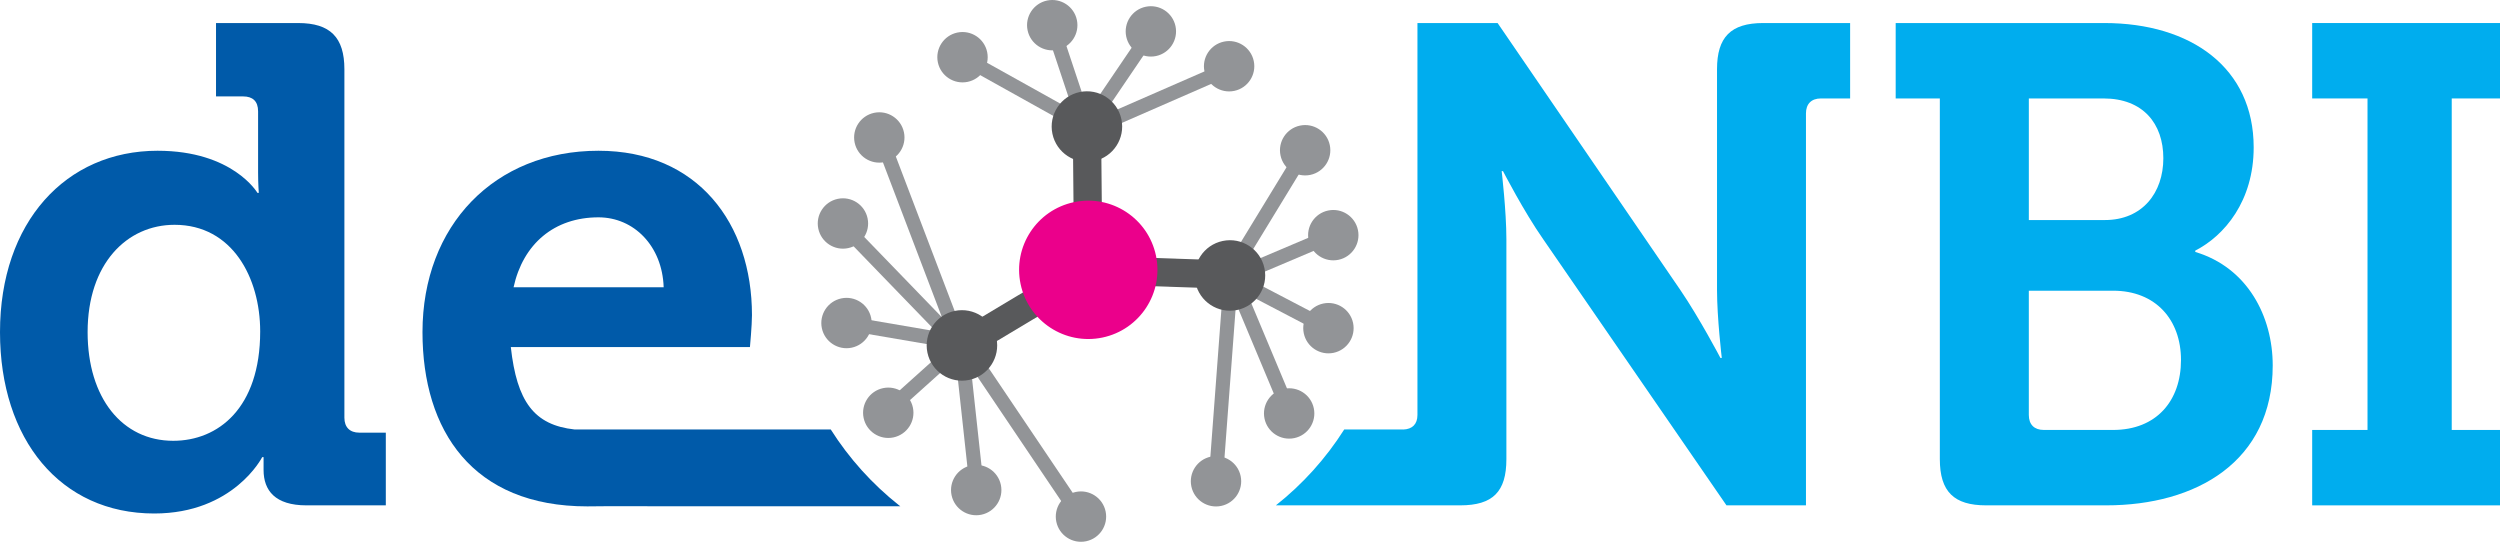 <?xml version="1.0" encoding="UTF-8" standalone="no"?>
<!-- Generator: Adobe Illustrator 13.0.0, SVG Export Plug-In . SVG Version: 6.00 Build 14948)  -->

<svg
   xmlns:dc="http://purl.org/dc/elements/1.1/"
   xmlns:cc="http://creativecommons.org/ns#"
   xmlns:rdf="http://www.w3.org/1999/02/22-rdf-syntax-ns#"
   xmlns:svg="http://www.w3.org/2000/svg"
   xmlns="http://www.w3.org/2000/svg"
   xmlns:sodipodi="http://sodipodi.sourceforge.net/DTD/sodipodi-0.dtd"
   xmlns:inkscape="http://www.inkscape.org/namespaces/inkscape"
   version="1.1"
   id="Ebene_1"
   x="0px"
   y="0px"
   width="353.655"
   height="76.643"
   viewBox="0 0 353.655 76.643"
   enable-background="new 0 0 354.332 91.896"
   xml:space="preserve"
   sodipodi:docname="denbi-logo-color.svg"
   inkscape:version="0.92.4 5da689c313, 2019-01-14"><defs
   id="defs181" /><sodipodi:namedview
   pagecolor="#ffffff"
   bordercolor="#666666"
   borderopacity="1"
   objecttolerance="10"
   gridtolerance="10"
   guidetolerance="10"
   inkscape:pageopacity="0"
   inkscape:pageshadow="2"
   inkscape:window-width="1600"
   inkscape:window-height="853"
   id="namedview179"
   showgrid="false"
   inkscape:zoom="1.0809072"
   inkscape:cx="201.34394"
   inkscape:cy="116.64982"
   inkscape:window-x="1920"
   inkscape:window-y="737"
   inkscape:window-maximized="1"
   inkscape:current-layer="g176" />
<g
   id="g176"
   transform="translate(24.178,-11.943)">
	
		
	
		
	
		
	
		
	
		
	
		
	
		
	
		
	
		
	
	
		
	
		
	
		
	
		
	
		
	
		
	
		
	
		
	
		
	
	
	
	
	
	
	
	
	
	
	
	
	
	
	
	
	
	
	
	
	
	
	
	
	
	
	
	
	
	
	
	
	
	
	
	
	
	
	
	
	
	
	
	
	
	
	
	
	
	
	
	
	
	
	
	
	
	
	
	
	
	
	
	
	
	
	
	
<rect
   style="fill:#929497;stroke-width:1"
   x="-132.598"
   y="-106.782"
   transform="rotate(157.02)"
   width="14.283"
   height="2.001"
   id="rect2" /><rect
   style="fill:#929497;stroke-width:1"
   x="-124.546"
   y="36.877"
   transform="rotate(-134.052)"
   width="26.989"
   height="2.001"
   id="rect4" /><rect
   style="fill:#929497;stroke-width:1"
   x="-124.962"
   y="49.498"
   transform="rotate(-145.846)"
   width="2"
   height="14.375"
   id="rect6" /><rect
   style="fill:#929497;stroke-width:1"
   x="-67.459"
   y="152.351"
   transform="rotate(-85.716)"
   width="26.989"
   height="2.001"
   id="rect8" /><rect
   style="fill:#929497;stroke-width:1"
   x="-93.631"
   y="103.582"
   transform="rotate(-96.206)"
   width="20.341"
   height="2.002"
   id="rect10" /><rect
   style="fill:#929497;stroke-width:1"
   x="-94.011"
   y="81.702"
   transform="rotate(-110.849)"
   width="26.989"
   height="2.001"
   id="rect12" /><rect
   style="fill:#929497;stroke-width:1"
   x="-141.77"
   y="58.15"
   transform="rotate(-123.978)"
   width="26.991"
   height="2.002"
   id="rect14" /><rect
   style="fill:#929497;stroke-width:1"
   x="-123.904"
   y="-41.722"
   transform="rotate(-170.294)"
   width="20.344"
   height="2"
   id="rect16" /><rect
   style="fill:#929497;stroke-width:1"
   x="-120.845"
   y="28.066"
   transform="rotate(-131.915)"
   width="2.001"
   height="14.627"
   id="rect18" /><line
   style="fill:none"
   x1="129.58"
   y1="29.845"
   x2="111.984"
   y2="20.036"
   id="line20" /><rect
   style="fill:#929497;stroke-width:1"
   x="-127.715"
   y="36.022"
   transform="rotate(-150.864)"
   width="20.149"
   height="2.001"
   id="rect22" /><rect
   style="fill:#929497;stroke-width:1"
   x="-114.371"
   y="-69.09"
   transform="rotate(161.59)"
   width="2.001"
   height="14.375"
   id="rect24" /><rect
   style="fill:#929497;stroke-width:1"
   x="-80.716"
   y="105.392"
   transform="rotate(-113.591)"
   width="2.001"
   height="21.928"
   id="rect26" /><rect
   style="fill:#929497;stroke-width:1"
   x="-155.276"
   y="36.467"
   transform="rotate(-148.62)"
   width="2.003"
   height="18.491"
   id="rect28" /><rect
   style="fill:#929497;stroke-width:1"
   x="-172.624"
   y="23.077"
   transform="rotate(-152.4)"
   width="14.285"
   height="2.001"
   id="rect30" /><rect
   style="fill:#929497;stroke-width:1"
   x="-125.243"
   y="117.771"
   transform="rotate(-112.731)"
   width="19.177"
   height="2.001"
   id="rect32" /><rect
   style="fill:#58595b;stroke-width:1"
   x="-131.3"
   y="-51.324"
   transform="rotate(179.467)"
   width="4.002"
   height="20.271"
   id="rect34" /><rect
   style="fill:#58595b;stroke-width:1"
   x="-111.624"
   y="64.818"
   transform="rotate(-120.884)"
   width="4.003"
   height="20.828"
   id="rect36" /><rect
   style="fill:#58595b;stroke-width:1"
   x="-151.919"
   y="-47.665"
   transform="rotate(-178.046)"
   width="20.515"
   height="4.002"
   id="rect38" /><path
   inkscape:connector-curvature="0"
   style="fill:#eb008b"
   d="m 139.349,48.109 c 1.107,5.291 -2.282,10.475 -7.57,11.584 -5.29,1.106 -10.478,-2.283 -11.584,-7.573 -1.108,-5.29 2.281,-10.476 7.57,-11.582 5.29,-1.109 10.476,2.282 11.584,7.571"
   id="path40" /><path
   inkscape:connector-curvature="0"
   style="fill:#58595b"
   d="m 134.461,28.823 c 0.564,2.696 -1.163,5.339 -3.858,5.903 -2.695,0.563 -5.339,-1.163 -5.903,-3.858 -0.563,-2.696 1.164,-5.339 3.859,-5.903 2.695,-0.564 5.339,1.162 5.902,3.858"
   id="path42" /><path
   inkscape:connector-curvature="0"
   style="fill:#58595b"
   d="m 116.78,59.786 c 0.562,2.696 -1.163,5.339 -3.859,5.903 -2.695,0.563 -5.338,-1.163 -5.903,-3.858 -0.562,-2.696 1.163,-5.338 3.859,-5.904 2.696,-0.563 5.338,1.163 5.903,3.859"
   id="path44" /><path
   inkscape:connector-curvature="0"
   style="fill:#58595b"
   d="m 154.696,49.89 c 0.562,2.695 -1.164,5.339 -3.86,5.902 -2.696,0.564 -5.338,-1.164 -5.903,-3.858 -0.562,-2.696 1.163,-5.339 3.858,-5.904 2.697,-0.565 5.339,1.164 5.905,3.86"
   id="path46" /><path
   inkscape:connector-curvature="0"
   style="fill:#929497"
   d="m 163.938,32.467 c 0.402,1.926 -0.83,3.813 -2.756,4.217 -1.926,0.402 -3.814,-0.831 -4.217,-2.757 -0.404,-1.926 0.831,-3.812 2.756,-4.216 1.928,-0.402 3.814,0.83 4.217,2.756"
   id="path48" /><path
   inkscape:connector-curvature="0"
   style="fill:#929497"
   d="m 167.233,57.636 c 0.401,1.927 -0.832,3.813 -2.757,4.218 -1.927,0.402 -3.813,-0.831 -4.218,-2.758 -0.404,-1.926 0.832,-3.812 2.757,-4.216 1.927,-0.402 3.813,0.831 4.218,2.756"
   id="path50" /><path
   inkscape:connector-curvature="0"
   style="fill:#929497"
   d="m 161.676,69.701 c 0.402,1.925 -0.83,3.812 -2.757,4.216 -1.925,0.403 -3.813,-0.831 -4.216,-2.756 -0.403,-1.927 0.83,-3.812 2.756,-4.216 1.926,-0.404 3.815,0.831 4.217,2.756"
   id="path52" /><path
   inkscape:connector-curvature="0"
   style="fill:#929497"
   d="m 153.183,20.583 c 0.403,1.926 -0.83,3.813 -2.756,4.216 -1.926,0.403 -3.813,-0.831 -4.218,-2.756 -0.405,-1.925 0.832,-3.812 2.758,-4.216 1.925,-0.404 3.814,0.832 4.216,2.756"
   id="path54" /><path
   inkscape:connector-curvature="0"
   style="fill:#929497"
   d="m 128.161,14.775 c 0.402,1.925 -0.83,3.812 -2.756,4.215 -1.926,0.404 -3.814,-0.831 -4.218,-2.756 -0.404,-1.925 0.832,-3.812 2.757,-4.215 1.926,-0.404 3.814,0.83 4.217,2.756"
   id="path56" /><path
   inkscape:connector-curvature="0"
   style="fill:#929497"
   d="m 115.468,19.306 c 0.403,1.926 -0.83,3.812 -2.756,4.216 -1.926,0.402 -3.812,-0.831 -4.218,-2.756 -0.403,-1.927 0.832,-3.813 2.758,-4.218 1.925,-0.401 3.815,0.832 4.216,2.758"
   id="path58" /><path
   inkscape:connector-curvature="0"
   style="fill:#929497"
   d="m 99.056,56.91 c 0.403,1.925 -0.83,3.814 -2.755,4.216 -1.926,0.403 -3.813,-0.83 -4.218,-2.755 -0.403,-1.926 0.831,-3.812 2.757,-4.217 1.926,-0.404 3.814,0.831 4.216,2.756"
   id="path60" /><path
   inkscape:connector-curvature="0"
   style="fill:#929497"
   d="m 104.965,69.605 c 0.402,1.925 -0.831,3.812 -2.757,4.217 -1.926,0.403 -3.812,-0.832 -4.217,-2.757 -0.403,-1.927 0.831,-3.813 2.757,-4.216 1.926,-0.404 3.814,0.83 4.217,2.756"
   id="path62" /><path
   inkscape:connector-curvature="0"
   style="fill:#929497"
   d="m 117.408,80.539 c 0.401,1.925 -0.831,3.812 -2.757,4.216 -1.927,0.404 -3.813,-0.831 -4.219,-2.756 -0.401,-1.927 0.832,-3.812 2.759,-4.216 1.926,-0.403 3.814,0.831 4.217,2.756"
   id="path64" /><path
   inkscape:connector-curvature="0"
   style="fill:#005aa9"
   d="m -1.884,33.269 c 10.663,0 14.124,5.959 14.124,5.959 h 0.193 c 0,0 -0.101,-1.25 -0.101,-2.884 v -8.647 c 0,-1.443 -0.769,-2.115 -2.111,-2.115 H 6.38 V 15.203 H 18.006 c 4.518,0 6.535,2.017 6.535,6.534 v 49.296 c 0,1.347 0.768,2.115 2.117,2.115 h 3.742 v 10.283 h -11.239 c -4.422,0 -6.053,-2.114 -6.053,-4.998 v -1.824 h -0.193 c 0,0 -4.036,7.975 -15.279,7.975 -13.262,-10e-4 -21.814,-10.473 -21.814,-25.657 0,-15.566 9.319,-25.658 22.294,-25.658 m 14.512,25.561 c 0,-7.589 -3.94,-15.085 -12.112,-15.085 -6.722,0 -12.3,5.475 -12.3,15.182 0,9.32 4.903,15.373 12.111,15.373 6.341,0 12.301,-4.608 12.301,-15.47"
   id="path66" /><path
   inkscape:connector-curvature="0"
   style="fill:#00adee"
   d="m 225.249,15.202 c -4.611,0 -6.534,2.019 -6.534,6.534 v 31.23 c 0,3.941 0.674,9.611 0.674,9.611 h -0.193 c 0,0 -2.979,-5.67 -5.672,-9.611 l -25.849,-37.764 h -11.339 v 55.447 c 0,1.308 -0.739,2.015 -2.012,2.055 v -0.005 h -8.346 c -2.601,4.101 -5.873,7.729 -9.668,10.732 h 13.777 4.236 8.064 c 4.614,0 6.531,-1.924 6.531,-6.535 v -31.134 c 0,-3.941 -0.667,-9.61 -0.667,-9.61 h 0.188 c 0,0 2.979,5.766 5.672,9.61 l 25.942,37.67 h 11.244 v -55.448 c 0,-1.343 0.769,-2.114 2.117,-2.114 h 4.13 V 15.202 Z"
   id="path68" /><path
   inkscape:connector-curvature="0"
   style="fill:#00adee"
   d="m 250.235,25.869 h -6.246 V 15.202 h 29.504 c 12.299,0 21.139,6.344 21.139,17.588 0,7.59 -4.129,12.491 -8.264,14.605 v 0.189 c 7.402,2.211 10.957,9.13 10.957,16.048 0,13.646 -10.859,19.798 -23.545,19.798 h -17.012 c -4.517,0 -6.533,-1.923 -6.533,-6.534 z m 23.352,17.202 c 5.284,0 8.265,-3.842 8.265,-8.743 0,-4.901 -2.881,-8.458 -8.453,-8.458 h -10.574 v 17.201 z m -8.647,29.694 h 9.803 c 6.146,0 9.607,-4.134 9.607,-9.897 0,-5.67 -3.555,-9.801 -9.607,-9.801 h -11.92 v 17.583 c 0,1.345 0.769,2.115 2.117,2.115"
   id="path70" /><polygon
   transform="translate(-23.844,12.379)"
   style="fill:#00adee"
   points="353.321,13.49 346.493,13.49 346.493,60.386 353.321,60.386 353.321,71.053 326.752,71.053 326.752,60.386 334.579,60.386 334.579,13.49 326.752,13.49 326.752,2.823 353.321,2.823 "
   id="polygon72" /><path
   inkscape:connector-curvature="0"
   style="fill:#005aa9"
   d="m 103.184,83.558 -0.187,-0.138 c -3.789,-3.002 -7.058,-6.625 -9.654,-10.721 h -34.932 -0.001 -1.298 c -5.758,-0.63 -8.17,-3.946 -9.028,-11.658 h 33.827 c 0,0 0.287,-3.076 0.287,-4.516 0,-12.976 -7.685,-23.256 -21.714,-23.256 -14.704,0 -24.895,10.571 -24.895,25.658 0,13.935 7.078,24.649 23.314,24.649 0.803,0 1.58,-0.01 2.349,-0.021 z m -42.699,-40.871 c 4.998,0 9.032,4.037 9.221,9.897 h -21.235 c 1.345,-6.149 5.767,-9.897 12.014,-9.897"
   id="path74" /><path
   inkscape:connector-curvature="0"
   style="fill:#929497"
   d="m 103.697,30.66 c 0.402,1.925 -0.831,3.812 -2.756,4.215 -1.927,0.404 -3.814,-0.83 -4.219,-2.755 -0.402,-1.926 0.831,-3.812 2.758,-4.216 1.926,-0.404 3.812,0.831 4.217,2.756"
   id="path164" /><path
   inkscape:connector-curvature="0"
   style="fill:#929497"
   d="m 132.225,84.292 c 0.402,1.926 -0.83,3.813 -2.757,4.217 -1.926,0.404 -3.812,-0.83 -4.217,-2.757 -0.403,-1.925 0.831,-3.812 2.757,-4.216 1.926,-0.403 3.815,0.832 4.217,2.756"
   id="path166" /><path
   inkscape:connector-curvature="0"
   style="fill:#929497"
   d="m 151.328,79.295 c 0.403,1.925 -0.83,3.812 -2.756,4.216 -1.926,0.404 -3.814,-0.83 -4.218,-2.756 -0.403,-1.927 0.832,-3.812 2.758,-4.217 1.926,-0.402 3.813,0.831 4.216,2.757"
   id="path168" /><path
   inkscape:connector-curvature="0"
   style="fill:#929497"
   d="m 142.113,15.654 c 0.402,1.926 -0.83,3.812 -2.756,4.216 -1.927,0.403 -3.813,-0.831 -4.218,-2.756 -0.402,-1.925 0.831,-3.813 2.758,-4.216 1.926,-0.404 3.813,0.83 4.216,2.756"
   id="path170" /><path
   inkscape:connector-curvature="0"
   style="fill:#929497"
   d="m 98.552,42.828 c 0.403,1.926 -0.83,3.813 -2.756,4.216 -1.926,0.403 -3.812,-0.831 -4.217,-2.756 -0.404,-1.926 0.831,-3.812 2.757,-4.216 1.926,-0.404 3.814,0.831 4.216,2.756"
   id="path172" /><path
   inkscape:connector-curvature="0"
   style="fill:#929497"
   d="m 167.919,44.48 c 0.403,1.925 -0.83,3.812 -2.755,4.216 -1.928,0.403 -3.815,-0.83 -4.219,-2.756 -0.403,-1.927 0.832,-3.813 2.758,-4.216 1.926,-0.404 3.813,0.829 4.216,2.756"
   id="path174" /></g>
</svg>